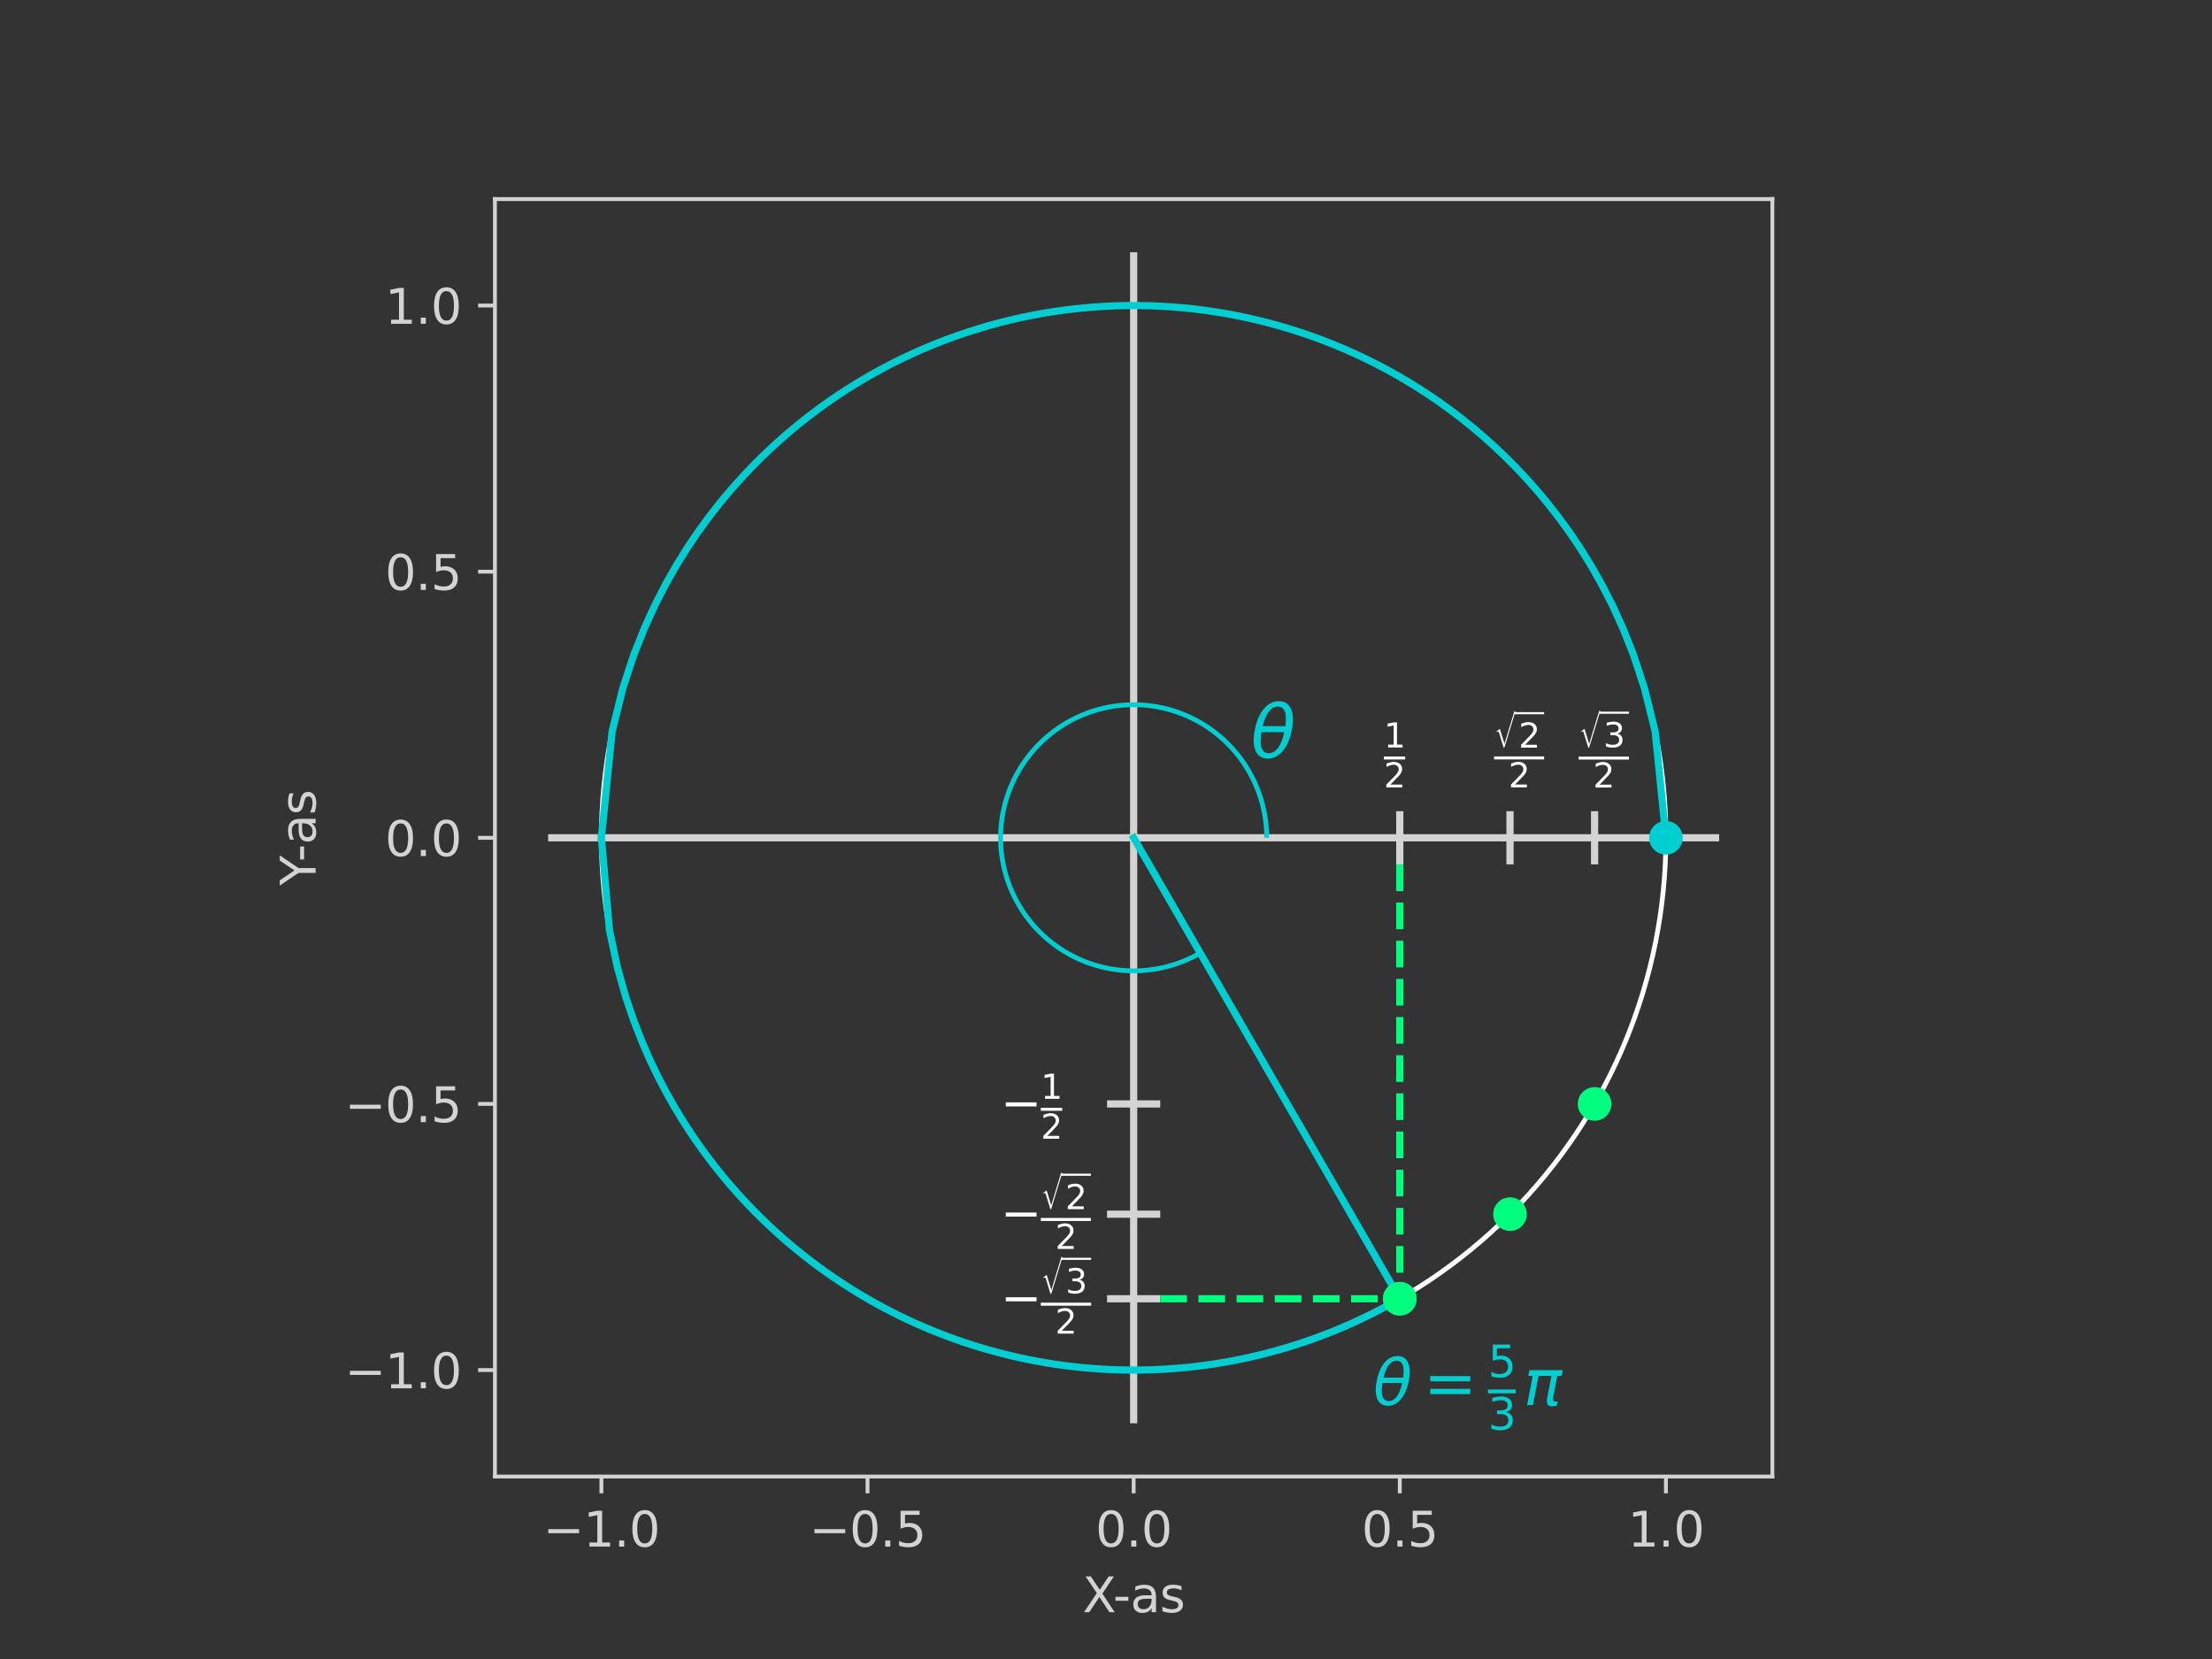 <?xml version="1.0" encoding="utf-8" standalone="no"?>
<!DOCTYPE svg PUBLIC "-//W3C//DTD SVG 1.1//EN"
  "http://www.w3.org/Graphics/SVG/1.1/DTD/svg11.dtd">
<svg xmlns:xlink="http://www.w3.org/1999/xlink" width="460.8pt" height="345.6pt" viewBox="0 0 460.8 345.6" xmlns="http://www.w3.org/2000/svg" version="1.1">
 <rect x="0" y="0" width="460.8" height="345.6" fill="#333333" stroke="none"/>
 <defs>
  <style type="text/css">*{stroke-linejoin: round; stroke-linecap: butt}</style>
 </defs>
 <g id="figure_1">
  <g id="patch_1">
   <path d="M 0 345.6 
L 460.8 345.6 
L 460.8 0 
L 0 0 
z
" style="fill: none"/>
  </g>
  <g id="axes_1">
   <g id="patch_2">
    <path d="M 103.104 307.584 
L 369.216 307.584 
L 369.216 41.472 
L 103.104 41.472 
z
" style="fill: none"/>
   </g>
   <g id="patch_3">
    <path d="M 236.16 285.408 
C 265.566 285.408 293.771 273.725 314.564 252.932 
C 335.357 232.139 347.04 203.934 347.04 174.528 
C 347.04 145.122 335.357 116.917 314.564 96.124 
C 293.771 75.331 265.566 63.648 236.16 63.648 
C 206.754 63.648 178.549 75.331 157.756 96.124 
C 136.963 116.917 125.28 145.122 125.28 174.528 
C 125.28 203.934 136.963 232.139 157.756 252.932 
C 178.549 273.725 206.754 285.408 236.16 285.408 
L 236.16 285.408 
z
" clip-path="url(#pafe002740f)" style="fill: none; stroke: #ffffff; stroke-linejoin: miter"/>
   </g>
   <g id="matplotlib.axis_1">
    <g id="xtick_1">
     <g id="line2d_1">
      <defs>
       <path id="mc34dafa0ce" d="M 0 0 
L 0 3.5 
" style="stroke: #d3d3d3; stroke-width: 0.8"/>
      </defs>
      <g>
       <use xlink:href="#mc34dafa0ce" x="125.28" y="307.584" style="fill: #d3d3d3; stroke: #d3d3d3; stroke-width: 0.8"/>
      </g>
     </g>
     <g id="text_1">
      <!-- −1.0 -->
      <g style="fill: #d3d3d3" transform="translate(113.139 322.182) scale(0.1 -0.1)">
       <defs>
        <path id="DejaVuSans-2212" d="M 678 2272 
L 4684 2272 
L 4684 1741 
L 678 1741 
L 678 2272 
z
" transform="scale(0.016)"/>
        <path id="DejaVuSans-31" d="M 794 531 
L 1825 531 
L 1825 4091 
L 703 3866 
L 703 4441 
L 1819 4666 
L 2450 4666 
L 2450 531 
L 3481 531 
L 3481 0 
L 794 0 
L 794 531 
z
" transform="scale(0.016)"/>
        <path id="DejaVuSans-2e" d="M 684 794 
L 1344 794 
L 1344 0 
L 684 0 
L 684 794 
z
" transform="scale(0.016)"/>
        <path id="DejaVuSans-30" d="M 2034 4250 
Q 1547 4250 1301 3770 
Q 1056 3291 1056 2328 
Q 1056 1369 1301 889 
Q 1547 409 2034 409 
Q 2525 409 2770 889 
Q 3016 1369 3016 2328 
Q 3016 3291 2770 3770 
Q 2525 4250 2034 4250 
z
M 2034 4750 
Q 2819 4750 3233 4129 
Q 3647 3509 3647 2328 
Q 3647 1150 3233 529 
Q 2819 -91 2034 -91 
Q 1250 -91 836 529 
Q 422 1150 422 2328 
Q 422 3509 836 4129 
Q 1250 4750 2034 4750 
z
" transform="scale(0.016)"/>
       </defs>
       <use xlink:href="#DejaVuSans-2212"/>
       <use xlink:href="#DejaVuSans-31" x="83.789"/>
       <use xlink:href="#DejaVuSans-2e" x="147.412"/>
       <use xlink:href="#DejaVuSans-30" x="179.199"/>
      </g>
     </g>
    </g>
    <g id="xtick_2">
     <g id="line2d_2">
      <g>
       <use xlink:href="#mc34dafa0ce" x="180.72" y="307.584" style="fill: #d3d3d3; stroke: #d3d3d3; stroke-width: 0.8"/>
      </g>
     </g>
     <g id="text_2">
      <!-- −0.5 -->
      <g style="fill: #d3d3d3" transform="translate(168.579 322.182) scale(0.1 -0.1)">
       <defs>
        <path id="DejaVuSans-35" d="M 691 4666 
L 3169 4666 
L 3169 4134 
L 1269 4134 
L 1269 2991 
Q 1406 3038 1543 3061 
Q 1681 3084 1819 3084 
Q 2600 3084 3056 2656 
Q 3513 2228 3513 1497 
Q 3513 744 3044 326 
Q 2575 -91 1722 -91 
Q 1428 -91 1123 -41 
Q 819 9 494 109 
L 494 744 
Q 775 591 1075 516 
Q 1375 441 1709 441 
Q 2250 441 2565 725 
Q 2881 1009 2881 1497 
Q 2881 1984 2565 2268 
Q 2250 2553 1709 2553 
Q 1456 2553 1204 2497 
Q 953 2441 691 2322 
L 691 4666 
z
" transform="scale(0.016)"/>
       </defs>
       <use xlink:href="#DejaVuSans-2212"/>
       <use xlink:href="#DejaVuSans-30" x="83.789"/>
       <use xlink:href="#DejaVuSans-2e" x="147.412"/>
       <use xlink:href="#DejaVuSans-35" x="179.199"/>
      </g>
     </g>
    </g>
    <g id="xtick_3">
     <g id="line2d_3">
      <g>
       <use xlink:href="#mc34dafa0ce" x="236.16" y="307.584" style="fill: #d3d3d3; stroke: #d3d3d3; stroke-width: 0.8"/>
      </g>
     </g>
     <g id="text_3">
      <!-- 0.0 -->
      <g style="fill: #d3d3d3" transform="translate(228.208 322.182) scale(0.1 -0.1)">
       <use xlink:href="#DejaVuSans-30"/>
       <use xlink:href="#DejaVuSans-2e" x="63.623"/>
       <use xlink:href="#DejaVuSans-30" x="95.41"/>
      </g>
     </g>
    </g>
    <g id="xtick_4">
     <g id="line2d_4">
      <g>
       <use xlink:href="#mc34dafa0ce" x="291.6" y="307.584" style="fill: #d3d3d3; stroke: #d3d3d3; stroke-width: 0.8"/>
      </g>
     </g>
     <g id="text_4">
      <!-- 0.5 -->
      <g style="fill: #d3d3d3" transform="translate(283.648 322.182) scale(0.1 -0.1)">
       <use xlink:href="#DejaVuSans-30"/>
       <use xlink:href="#DejaVuSans-2e" x="63.623"/>
       <use xlink:href="#DejaVuSans-35" x="95.41"/>
      </g>
     </g>
    </g>
    <g id="xtick_5">
     <g id="line2d_5">
      <g>
       <use xlink:href="#mc34dafa0ce" x="347.04" y="307.584" style="fill: #d3d3d3; stroke: #d3d3d3; stroke-width: 0.8"/>
      </g>
     </g>
     <g id="text_5">
      <!-- 1.0 -->
      <g style="fill: #d3d3d3" transform="translate(339.088 322.182) scale(0.1 -0.1)">
       <use xlink:href="#DejaVuSans-31"/>
       <use xlink:href="#DejaVuSans-2e" x="63.623"/>
       <use xlink:href="#DejaVuSans-30" x="95.41"/>
      </g>
     </g>
    </g>
    <g id="text_6">
     <!-- X-as -->
     <g style="fill: #d3d3d3" transform="translate(225.512 335.861) scale(0.1 -0.1)">
      <defs>
       <path id="DejaVuSans-58" d="M 403 4666 
L 1081 4666 
L 2241 2931 
L 3406 4666 
L 4084 4666 
L 2584 2425 
L 4184 0 
L 3506 0 
L 2194 1984 
L 872 0 
L 191 0 
L 1856 2491 
L 403 4666 
z
" transform="scale(0.016)"/>
       <path id="DejaVuSans-2d" d="M 313 2009 
L 1997 2009 
L 1997 1497 
L 313 1497 
L 313 2009 
z
" transform="scale(0.016)"/>
       <path id="DejaVuSans-61" d="M 2194 1759 
Q 1497 1759 1228 1600 
Q 959 1441 959 1056 
Q 959 750 1161 570 
Q 1363 391 1709 391 
Q 2188 391 2477 730 
Q 2766 1069 2766 1631 
L 2766 1759 
L 2194 1759 
z
M 3341 1997 
L 3341 0 
L 2766 0 
L 2766 531 
Q 2569 213 2275 61 
Q 1981 -91 1556 -91 
Q 1019 -91 701 211 
Q 384 513 384 1019 
Q 384 1609 779 1909 
Q 1175 2209 1959 2209 
L 2766 2209 
L 2766 2266 
Q 2766 2663 2505 2880 
Q 2244 3097 1772 3097 
Q 1472 3097 1187 3025 
Q 903 2953 641 2809 
L 641 3341 
Q 956 3463 1253 3523 
Q 1550 3584 1831 3584 
Q 2591 3584 2966 3190 
Q 3341 2797 3341 1997 
z
" transform="scale(0.016)"/>
       <path id="DejaVuSans-73" d="M 2834 3397 
L 2834 2853 
Q 2591 2978 2328 3040 
Q 2066 3103 1784 3103 
Q 1356 3103 1142 2972 
Q 928 2841 928 2578 
Q 928 2378 1081 2264 
Q 1234 2150 1697 2047 
L 1894 2003 
Q 2506 1872 2764 1633 
Q 3022 1394 3022 966 
Q 3022 478 2636 193 
Q 2250 -91 1575 -91 
Q 1294 -91 989 -36 
Q 684 19 347 128 
L 347 722 
Q 666 556 975 473 
Q 1284 391 1588 391 
Q 1994 391 2212 530 
Q 2431 669 2431 922 
Q 2431 1156 2273 1281 
Q 2116 1406 1581 1522 
L 1381 1569 
Q 847 1681 609 1914 
Q 372 2147 372 2553 
Q 372 3047 722 3315 
Q 1072 3584 1716 3584 
Q 2034 3584 2315 3537 
Q 2597 3491 2834 3397 
z
" transform="scale(0.016)"/>
      </defs>
      <use xlink:href="#DejaVuSans-58"/>
      <use xlink:href="#DejaVuSans-2d" x="63.506"/>
      <use xlink:href="#DejaVuSans-61" x="99.59"/>
      <use xlink:href="#DejaVuSans-73" x="160.869"/>
     </g>
    </g>
   </g>
   <g id="matplotlib.axis_2">
    <g id="ytick_1">
     <g id="line2d_6">
      <defs>
       <path id="m05972ab8ec" d="M 0 0 
L -3.5 0 
" style="stroke: #d3d3d3; stroke-width: 0.8"/>
      </defs>
      <g>
       <use xlink:href="#m05972ab8ec" x="103.104" y="285.408" style="fill: #d3d3d3; stroke: #d3d3d3; stroke-width: 0.8"/>
      </g>
     </g>
     <g id="text_7">
      <!-- −1.0 -->
      <g style="fill: #d3d3d3" transform="translate(71.821 289.207) scale(0.1 -0.1)">
       <use xlink:href="#DejaVuSans-2212"/>
       <use xlink:href="#DejaVuSans-31" x="83.789"/>
       <use xlink:href="#DejaVuSans-2e" x="147.412"/>
       <use xlink:href="#DejaVuSans-30" x="179.199"/>
      </g>
     </g>
    </g>
    <g id="ytick_2">
     <g id="line2d_7">
      <g>
       <use xlink:href="#m05972ab8ec" x="103.104" y="229.968" style="fill: #d3d3d3; stroke: #d3d3d3; stroke-width: 0.8"/>
      </g>
     </g>
     <g id="text_8">
      <!-- −0.5 -->
      <g style="fill: #d3d3d3" transform="translate(71.821 233.767) scale(0.1 -0.1)">
       <use xlink:href="#DejaVuSans-2212"/>
       <use xlink:href="#DejaVuSans-30" x="83.789"/>
       <use xlink:href="#DejaVuSans-2e" x="147.412"/>
       <use xlink:href="#DejaVuSans-35" x="179.199"/>
      </g>
     </g>
    </g>
    <g id="ytick_3">
     <g id="line2d_8">
      <g>
       <use xlink:href="#m05972ab8ec" x="103.104" y="174.528" style="fill: #d3d3d3; stroke: #d3d3d3; stroke-width: 0.8"/>
      </g>
     </g>
     <g id="text_9">
      <!-- 0.0 -->
      <g style="fill: #d3d3d3" transform="translate(80.201 178.327) scale(0.1 -0.1)">
       <use xlink:href="#DejaVuSans-30"/>
       <use xlink:href="#DejaVuSans-2e" x="63.623"/>
       <use xlink:href="#DejaVuSans-30" x="95.41"/>
      </g>
     </g>
    </g>
    <g id="ytick_4">
     <g id="line2d_9">
      <g>
       <use xlink:href="#m05972ab8ec" x="103.104" y="119.088" style="fill: #d3d3d3; stroke: #d3d3d3; stroke-width: 0.8"/>
      </g>
     </g>
     <g id="text_10">
      <!-- 0.5 -->
      <g style="fill: #d3d3d3" transform="translate(80.201 122.887) scale(0.1 -0.1)">
       <use xlink:href="#DejaVuSans-30"/>
       <use xlink:href="#DejaVuSans-2e" x="63.623"/>
       <use xlink:href="#DejaVuSans-35" x="95.41"/>
      </g>
     </g>
    </g>
    <g id="ytick_5">
     <g id="line2d_10">
      <g>
       <use xlink:href="#m05972ab8ec" x="103.104" y="63.648" style="fill: #d3d3d3; stroke: #d3d3d3; stroke-width: 0.8"/>
      </g>
     </g>
     <g id="text_11">
      <!-- 1.0 -->
      <g style="fill: #d3d3d3" transform="translate(80.201 67.447) scale(0.1 -0.1)">
       <use xlink:href="#DejaVuSans-31"/>
       <use xlink:href="#DejaVuSans-2e" x="63.623"/>
       <use xlink:href="#DejaVuSans-30" x="95.41"/>
      </g>
     </g>
    </g>
    <g id="text_12">
     <!-- Y-as -->
     <g style="fill: #d3d3d3" transform="translate(65.742 184.461) rotate(-90) scale(0.1 -0.1)">
      <defs>
       <path id="DejaVuSans-59" d="M -13 4666 
L 666 4666 
L 1959 2747 
L 3244 4666 
L 3922 4666 
L 2272 2222 
L 2272 0 
L 1638 0 
L 1638 2222 
L -13 4666 
z
" transform="scale(0.016)"/>
      </defs>
      <use xlink:href="#DejaVuSans-59"/>
      <use xlink:href="#DejaVuSans-2d" x="49.209"/>
      <use xlink:href="#DejaVuSans-61" x="85.293"/>
      <use xlink:href="#DejaVuSans-73" x="146.572"/>
     </g>
    </g>
   </g>
   <g id="LineCollection_1">
    <path d="M 236.16 296.496 
L 236.16 52.56 
" clip-path="url(#pafe002740f)" style="fill: none; stroke: #d3d3d3; stroke-width: 1.5"/>
   </g>
   <g id="LineCollection_2">
    <path d="M 114.192 174.528 
L 358.128 174.528 
" clip-path="url(#pafe002740f)" style="fill: none; stroke: #d3d3d3; stroke-width: 1.5"/>
   </g>
   <g id="line2d_11">
    <path d="M 347.04 174.528 
L 344.8 152.353 
L 342.56 143.328 
L 340.32 136.514 
L 338.08 130.862 
L 335.84 125.966 
L 333.6 121.615 
L 331.36 117.683 
L 329.12 114.089 
L 326.88 110.776 
L 324.64 107.702 
L 322.4 104.836 
L 320.16 102.151 
L 317.92 99.63 
L 315.68 97.256 
L 313.44 95.016 
L 311.2 92.899 
L 308.96 90.895 
L 306.72 88.996 
L 304.48 87.197 
L 302.24 85.49 
L 300 83.87 
L 297.76 82.334 
L 295.52 80.876 
L 293.28 79.493 
L 291.04 78.182 
L 288.8 76.94 
L 286.56 75.765 
L 284.32 74.653 
L 282.08 73.604 
L 279.84 72.614 
L 277.6 71.683 
L 275.36 70.809 
L 273.12 69.989 
L 270.88 69.224 
L 268.64 68.512 
L 266.4 67.851 
L 264.16 67.242 
L 261.92 66.682 
L 259.68 66.171 
L 257.44 65.709 
L 255.2 65.295 
L 252.96 64.928 
L 250.72 64.608 
L 248.48 64.335 
L 246.24 64.107 
L 244 63.926 
L 241.76 63.79 
L 239.52 63.699 
L 237.28 63.654 
L 235.04 63.654 
L 232.8 63.699 
L 230.56 63.79 
L 228.32 63.926 
L 226.08 64.107 
L 223.84 64.335 
L 221.6 64.608 
L 219.36 64.928 
L 217.12 65.295 
L 214.88 65.709 
L 212.64 66.171 
L 210.4 66.682 
L 208.16 67.242 
L 205.92 67.851 
L 203.68 68.512 
L 201.44 69.224 
L 199.2 69.989 
L 196.96 70.809 
L 194.72 71.683 
L 192.48 72.614 
L 190.24 73.604 
L 188 74.653 
L 185.76 75.765 
L 183.52 76.94 
L 181.28 78.182 
L 179.04 79.493 
L 176.8 80.876 
L 174.56 82.334 
L 172.32 83.87 
L 170.08 85.49 
L 167.84 87.197 
L 165.6 88.996 
L 163.36 90.895 
L 161.12 92.899 
L 158.88 95.016 
L 156.64 97.256 
L 154.4 99.63 
L 152.16 102.151 
L 149.92 104.836 
L 147.68 107.702 
L 145.44 110.776 
L 143.2 114.089 
L 140.96 117.683 
L 138.72 121.615 
L 136.48 125.966 
L 134.24 130.862 
L 132 136.514 
L 129.76 143.328 
L 127.52 152.353 
L 125.28 174.528 
" clip-path="url(#pafe002740f)" style="fill: none; stroke: #00ced1; stroke-width: 1.5; stroke-linecap: square"/>
   </g>
   <g id="line2d_12">
    <path d="M 125.28 174.528 
L 126.96 193.756 
L 128.64 201.617 
L 130.32 207.577 
L 132 212.542 
L 133.68 216.863 
L 135.36 220.72 
L 137.04 224.223 
L 138.72 227.441 
L 140.4 230.424 
L 142.08 233.208 
L 143.76 235.819 
L 145.44 238.28 
L 147.12 240.606 
L 148.8 242.811 
L 150.48 244.908 
L 152.16 246.905 
L 153.84 248.81 
L 155.52 250.63 
L 157.2 252.372 
L 158.88 254.04 
L 160.56 255.639 
L 162.24 257.173 
L 163.92 258.646 
L 165.6 260.06 
L 167.28 261.418 
L 168.96 262.724 
L 170.64 263.979 
L 172.32 265.186 
L 174 266.346 
L 175.68 267.461 
L 177.36 268.533 
L 179.04 269.563 
L 180.72 270.553 
L 182.4 271.503 
L 184.08 272.416 
L 185.76 273.291 
L 187.44 274.131 
L 189.12 274.935 
L 190.8 275.705 
L 192.48 276.442 
L 194.16 277.146 
L 195.84 277.817 
L 197.52 278.457 
L 199.2 279.067 
L 200.88 279.646 
L 202.56 280.195 
L 204.24 280.714 
L 205.92 281.205 
L 207.6 281.667 
L 209.28 282.1 
L 210.96 282.506 
L 212.64 282.885 
L 214.32 283.236 
L 216 283.56 
L 217.68 283.857 
L 219.36 284.128 
L 221.04 284.372 
L 222.72 284.59 
L 224.4 284.783 
L 226.08 284.949 
L 227.76 285.089 
L 229.44 285.204 
L 231.12 285.293 
L 232.8 285.357 
L 234.48 285.395 
L 236.16 285.408 
L 237.84 285.395 
L 239.52 285.357 
L 241.2 285.293 
L 242.88 285.204 
L 244.56 285.089 
L 246.24 284.949 
L 247.92 284.783 
L 249.6 284.59 
L 251.28 284.372 
L 252.96 284.128 
L 254.64 283.857 
L 256.32 283.56 
L 258 283.236 
L 259.68 282.885 
L 261.36 282.506 
L 263.04 282.1 
L 264.72 281.667 
L 266.4 281.205 
L 268.08 280.714 
L 269.76 280.195 
L 271.44 279.646 
L 273.12 279.067 
L 274.8 278.457 
L 276.48 277.817 
L 278.16 277.146 
L 279.84 276.442 
L 281.52 275.705 
L 283.2 274.935 
L 284.88 274.131 
L 286.56 273.291 
L 288.24 272.416 
L 289.92 271.503 
L 291.6 270.553 
" clip-path="url(#pafe002740f)" style="fill: none; stroke: #00ced1; stroke-width: 1.5; stroke-linecap: square"/>
   </g>
   <g id="LineCollection_3">
    <path d="M 230.616 270.553 
L 241.704 270.553 
" clip-path="url(#pafe002740f)" style="fill: none; stroke: #d3d3d3; stroke-width: 1.5"/>
    <path d="M 230.616 252.932 
L 241.704 252.932 
" clip-path="url(#pafe002740f)" style="fill: none; stroke: #d3d3d3; stroke-width: 1.5"/>
    <path d="M 230.616 229.968 
L 241.704 229.968 
" clip-path="url(#pafe002740f)" style="fill: none; stroke: #d3d3d3; stroke-width: 1.5"/>
   </g>
   <g id="LineCollection_4">
    <path d="M 291.6 180.072 
L 291.6 168.984 
" clip-path="url(#pafe002740f)" style="fill: none; stroke: #d3d3d3; stroke-width: 1.5"/>
    <path d="M 314.564 180.072 
L 314.564 168.984 
" clip-path="url(#pafe002740f)" style="fill: none; stroke: #d3d3d3; stroke-width: 1.5"/>
    <path d="M 332.185 180.072 
L 332.185 168.984 
" clip-path="url(#pafe002740f)" style="fill: none; stroke: #d3d3d3; stroke-width: 1.5"/>
   </g>
   <g id="line2d_13">
    <path d="M 236.16 174.528 
L 291.6 270.553 
" clip-path="url(#pafe002740f)" style="fill: none; stroke: #00ced1; stroke-width: 1.5; stroke-linecap: square"/>
   </g>
   <g id="LineCollection_5">
    <path d="M 241.704 270.553 
L 291.6 270.553 
" clip-path="url(#pafe002740f)" style="fill: none; stroke-dasharray: 5.55,2.4; stroke-dashoffset: 0; stroke: #00ff7f; stroke-width: 1.5"/>
   </g>
   <g id="LineCollection_6">
    <path d="M 291.6 180.072 
L 291.6 270.553 
" clip-path="url(#pafe002740f)" style="fill: none; stroke-dasharray: 5.55,2.4; stroke-dashoffset: 0; stroke: #00ff7f; stroke-width: 1.5"/>
   </g>
   <g id="patch_4">
    <path d="M 103.104 307.584 
L 103.104 41.472 
" style="fill: none; stroke: #d3d3d3; stroke-width: 0.8; stroke-linejoin: miter; stroke-linecap: square"/>
   </g>
   <g id="patch_5">
    <path d="M 369.216 307.584 
L 369.216 41.472 
" style="fill: none; stroke: #d3d3d3; stroke-width: 0.8; stroke-linejoin: miter; stroke-linecap: square"/>
   </g>
   <g id="patch_6">
    <path d="M 103.104 307.584 
L 369.216 307.584 
" style="fill: none; stroke: #d3d3d3; stroke-width: 0.8; stroke-linejoin: miter; stroke-linecap: square"/>
   </g>
   <g id="patch_7">
    <path d="M 103.104 41.472 
L 369.216 41.472 
" style="fill: none; stroke: #d3d3d3; stroke-width: 0.8; stroke-linejoin: miter; stroke-linecap: square"/>
   </g>
   <g id="text_13">
    <!-- $\frac{1}{2}$ -->
    <g style="fill: #ffffff" transform="translate(288.274 160.114) scale(0.1 -0.1)">
     <defs>
      <path id="DejaVuSans-32" d="M 1228 531 
L 3431 531 
L 3431 0 
L 469 0 
L 469 531 
Q 828 903 1448 1529 
Q 2069 2156 2228 2338 
Q 2531 2678 2651 2914 
Q 2772 3150 2772 3378 
Q 2772 3750 2511 3984 
Q 2250 4219 1831 4219 
Q 1534 4219 1204 4116 
Q 875 4013 500 3803 
L 500 4441 
Q 881 4594 1212 4672 
Q 1544 4750 1819 4750 
Q 2544 4750 2975 4387 
Q 3406 4025 3406 3419 
Q 3406 3131 3298 2873 
Q 3191 2616 2906 2266 
Q 2828 2175 2409 1742 
Q 1991 1309 1228 531 
z
" transform="scale(0.016)"/>
     </defs>
     <use xlink:href="#DejaVuSans-31" transform="translate(0 43.966) scale(0.7)"/>
     <use xlink:href="#DejaVuSans-32" transform="translate(0 -39.237) scale(0.7)"/>
     <path d="M 0 18.966 
L 0 25.216 
L 44.536 25.216 
L 44.536 18.966 
L 0 18.966 
z
"/>
    </g>
   </g>
   <g id="text_14">
    <!-- $- \frac{\sqrt{3}}{2}$ -->
    <g style="fill: #ffffff" transform="translate(208.44 273.879) scale(0.1 -0.1)">
     <defs>
      <path id="STIXSizeOneSym-Regular-221a" d="M 6970 9933 
L 3373 -1888 
L 3104 -1888 
L 1626 2918 
Q 1555 3149 1465 3251 
Q 1376 3354 1229 3354 
Q 1011 3354 794 3181 
L 717 3309 
L 1766 4115 
L 1926 4115 
L 3379 -602 
L 3405 -602 
L 6605 9933 
L 6970 9933 
z
" transform="scale(0.016)"/>
      <path id="DejaVuSans-33" d="M 2597 2516 
Q 3050 2419 3304 2112 
Q 3559 1806 3559 1356 
Q 3559 666 3084 287 
Q 2609 -91 1734 -91 
Q 1441 -91 1130 -33 
Q 819 25 488 141 
L 488 750 
Q 750 597 1062 519 
Q 1375 441 1716 441 
Q 2309 441 2620 675 
Q 2931 909 2931 1356 
Q 2931 1769 2642 2001 
Q 2353 2234 1838 2234 
L 1294 2234 
L 1294 2753 
L 1863 2753 
Q 2328 2753 2575 2939 
Q 2822 3125 2822 3475 
Q 2822 3834 2567 4026 
Q 2313 4219 1838 4219 
Q 1578 4219 1281 4162 
Q 984 4106 628 3988 
L 628 4550 
Q 988 4650 1302 4700 
Q 1616 4750 1894 4750 
Q 2613 4750 3031 4423 
Q 3450 4097 3450 3541 
Q 3450 3153 3228 2886 
Q 3006 2619 2597 2516 
z
" transform="scale(0.016)"/>
     </defs>
     <use xlink:href="#DejaVuSans-2212" transform="translate(0 0.016)"/>
     <use xlink:href="#STIXSizeOneSym-Regular-221a" transform="translate(83.789 55.789) scale(0.405)"/>
     <use xlink:href="#DejaVuSans-33" transform="translate(135.361 44.672) scale(0.7)"/>
     <use xlink:href="#DejaVuSans-32" transform="translate(113.789 -39.391) scale(0.7)"/>
     <path d="M 126.611 114.25 
L 126.611 118.625 
L 188.647 118.625 
L 188.647 114.25 
L 126.611 114.25 
z
"/>
     <path d="M 83.789 18.812 
L 83.789 25.062 
L 188.647 25.062 
L 188.647 18.812 
L 83.789 18.812 
z
"/>
    </g>
   </g>
   <g id="text_15">
    <!-- $\frac{\sqrt{2}}{2}$ -->
    <g style="fill: #ffffff" transform="translate(311.238 160.114) scale(0.1 -0.1)">
     <use xlink:href="#STIXSizeOneSym-Regular-221a" transform="translate(0 55.872) scale(0.4)"/>
     <use xlink:href="#DejaVuSans-32" transform="translate(51.017 43.672) scale(0.7)"/>
     <use xlink:href="#DejaVuSans-32" transform="translate(30 -39.1) scale(0.7)"/>
     <path d="M 42.267 113.25 
L 42.267 117.625 
L 104.303 117.625 
L 104.303 113.25 
L 42.267 113.25 
z
"/>
     <path d="M 0 19.103 
L 0 25.353 
L 104.303 25.353 
L 104.303 19.103 
L 0 19.103 
z
"/>
    </g>
   </g>
   <g id="text_16">
    <!-- $- \frac{\sqrt{2}}{2}$ -->
    <g style="fill: #ffffff" transform="translate(208.44 256.258) scale(0.1 -0.1)">
     <use xlink:href="#DejaVuSans-2212" transform="translate(0 0.306)"/>
     <use xlink:href="#STIXSizeOneSym-Regular-221a" transform="translate(83.789 55.872) scale(0.4)"/>
     <use xlink:href="#DejaVuSans-32" transform="translate(134.806 43.672) scale(0.7)"/>
     <use xlink:href="#DejaVuSans-32" transform="translate(113.789 -39.1) scale(0.7)"/>
     <path d="M 126.056 113.25 
L 126.056 117.625 
L 188.092 117.625 
L 188.092 113.25 
L 126.056 113.25 
z
"/>
     <path d="M 83.789 19.103 
L 83.789 25.353 
L 188.092 25.353 
L 188.092 19.103 
L 83.789 19.103 
z
"/>
    </g>
   </g>
   <g id="text_17">
    <!-- $\frac{\sqrt{3}}{2}$ -->
    <g style="fill: #ffffff" transform="translate(328.858 160.114) scale(0.1 -0.1)">
     <use xlink:href="#STIXSizeOneSym-Regular-221a" transform="translate(0 55.789) scale(0.405)"/>
     <use xlink:href="#DejaVuSans-33" transform="translate(51.572 44.672) scale(0.7)"/>
     <use xlink:href="#DejaVuSans-32" transform="translate(30 -39.391) scale(0.7)"/>
     <path d="M 42.822 114.25 
L 42.822 118.625 
L 104.858 118.625 
L 104.858 114.25 
L 42.822 114.25 
z
"/>
     <path d="M 0 18.812 
L 0 25.062 
L 104.858 25.062 
L 104.858 18.812 
L 0 18.812 
z
"/>
    </g>
   </g>
   <g id="text_18">
    <!-- $- \frac{1}{2}$ -->
    <g style="fill: #ffffff" transform="translate(208.44 233.294) scale(0.1 -0.1)">
     <use xlink:href="#DejaVuSans-2212" transform="translate(0 0.169)"/>
     <use xlink:href="#DejaVuSans-31" transform="translate(83.789 43.966) scale(0.7)"/>
     <use xlink:href="#DejaVuSans-32" transform="translate(83.789 -39.237) scale(0.7)"/>
     <path d="M 83.789 18.966 
L 83.789 25.216 
L 128.325 25.216 
L 128.325 18.966 
L 83.789 18.966 
z
"/>
    </g>
   </g>
   <g id="text_19">
    <!-- $\theta = \frac{5}{3} \pi$ -->
    <g style="fill: #00ced1" transform="translate(286.056 292.729) scale(0.13 -0.13)">
     <defs>
      <path id="DejaVuSans-Oblique-3b8" d="M 2913 2219 
L 925 2219 
Q 791 1284 928 888 
Q 1100 400 1566 400 
Q 2034 400 2391 891 
Q 2703 1322 2913 2219 
z
M 3009 2750 
Q 3094 3638 2984 3950 
Q 2813 4444 2353 4444 
Q 1875 4444 1525 3956 
Q 1250 3563 1034 2750 
L 3009 2750 
z
M 2444 4913 
Q 3194 4913 3494 4250 
Q 3794 3591 3566 2422 
Q 3341 1256 2781 594 
Q 2225 -72 1475 -72 
Q 722 -72 425 594 
Q 128 1256 353 2422 
Q 581 3591 1134 4250 
Q 1691 4913 2444 4913 
z
" transform="scale(0.016)"/>
      <path id="DejaVuSans-3d" d="M 678 2906 
L 4684 2906 
L 4684 2381 
L 678 2381 
L 678 2906 
z
M 678 1631 
L 4684 1631 
L 4684 1100 
L 678 1100 
L 678 1631 
z
" transform="scale(0.016)"/>
      <path id="DejaVuSans-Oblique-3c0" d="M 584 3500 
L 3938 3500 
L 3825 2925 
L 3384 2925 
L 2966 775 
Q 2922 550 2981 450 
Q 3038 353 3209 353 
Q 3256 353 3325 363 
Q 3397 369 3419 372 
L 3338 -44 
Q 3222 -84 3103 -103 
Q 2981 -122 2866 -122 
Q 2491 -122 2388 81 
Q 2284 288 2391 838 
L 2797 2925 
L 1506 2925 
L 938 0 
L 350 0 
L 919 2925 
L 472 2925 
L 584 3500 
z
" transform="scale(0.016)"/>
     </defs>
     <use xlink:href="#DejaVuSans-Oblique-3b8" transform="translate(0 0.173)"/>
     <use xlink:href="#DejaVuSans-3d" transform="translate(80.664 0.173)"/>
     <use xlink:href="#DejaVuSans-35" transform="translate(183.936 44.966) scale(0.7)"/>
     <use xlink:href="#DejaVuSans-33" transform="translate(183.936 -39.233) scale(0.7)"/>
     <use xlink:href="#DejaVuSans-Oblique-3c0" transform="translate(240.972 0.173)"/>
     <path d="M 183.936 18.97 
L 183.936 25.22 
L 228.472 25.22 
L 228.472 18.97 
L 183.936 18.97 
z
"/>
    </g>
   </g>
   <g id="text_20">
    <!-- $\theta$ -->
    <g style="fill: #00ced1" transform="translate(260.554 157.896) scale(0.15 -0.15)">
     <use xlink:href="#DejaVuSans-Oblique-3b8" transform="translate(0 0.234)"/>
    </g>
   </g>
   <g id="PathCollection_1">
    <defs>
     <path id="mddc5b4c1fc" d="M 0 3 
C 0.796 3 1.559 2.684 2.121 2.121 
C 2.684 1.559 3 0.796 3 0 
C 3 -0.796 2.684 -1.559 2.121 -2.121 
C 1.559 -2.684 0.796 -3 0 -3 
C -0.796 -3 -1.559 -2.684 -2.121 -2.121 
C -2.684 -1.559 -3 -0.796 -3 0 
C -3 0.796 -2.684 1.559 -2.121 2.121 
C -1.559 2.684 -0.796 3 0 3 
z
" style="stroke: #00ced1"/>
    </defs>
    <g clip-path="url(#pafe002740f)">
     <use xlink:href="#mddc5b4c1fc" x="347.04" y="174.528" style="fill: #00ced1; stroke: #00ced1"/>
     <use xlink:href="#mddc5b4c1fc" x="291.6" y="270.553" style="fill: #00ced1; stroke: #00ced1"/>
    </g>
   </g>
   <g id="PathCollection_2">
    <defs>
     <path id="m1876af7918" d="M 0 3 
C 0.796 3 1.559 2.684 2.121 2.121 
C 2.684 1.559 3 0.796 3 0 
C 3 -0.796 2.684 -1.559 2.121 -2.121 
C 1.559 -2.684 0.796 -3 0 -3 
C -0.796 -3 -1.559 -2.684 -2.121 -2.121 
C -2.684 -1.559 -3 -0.796 -3 0 
C -3 0.796 -2.684 1.559 -2.121 2.121 
C -1.559 2.684 -0.796 3 0 3 
z
" style="stroke: #00ff7f"/>
    </defs>
    <g clip-path="url(#pafe002740f)">
     <use xlink:href="#m1876af7918" x="291.6" y="270.553" style="fill: #00ff7f; stroke: #00ff7f"/>
     <use xlink:href="#m1876af7918" x="314.564" y="252.932" style="fill: #00ff7f; stroke: #00ff7f"/>
     <use xlink:href="#m1876af7918" x="332.185" y="229.968" style="fill: #00ff7f; stroke: #00ff7f"/>
    </g>
   </g>
   <g id="patch_8">
    <path d="M 263.88 174.528 
C 263.88 171.497 263.383 168.487 262.409 165.618 
C 261.435 162.748 259.997 160.057 258.152 157.653 
C 256.307 155.249 254.08 153.163 251.56 151.48 
C 249.041 149.796 246.262 148.537 243.334 147.753 
C 240.407 146.968 237.371 146.669 234.347 146.867 
C 231.323 147.066 228.352 147.758 225.552 148.918 
C 222.752 150.078 220.161 151.689 217.883 153.687 
C 215.604 155.685 213.669 158.043 212.154 160.668 
C 210.639 163.293 209.564 166.148 208.973 169.12 
C 208.381 172.092 208.282 175.142 208.677 178.146 
C 209.073 181.151 209.958 184.07 211.299 186.788 
C 212.639 189.506 214.416 191.986 216.559 194.129 
C 218.702 196.272 221.182 198.049 223.9 199.389 
C 226.618 200.73 229.537 201.615 232.542 202.011 
C 235.546 202.406 238.596 202.307 241.568 201.715 
C 244.54 201.124 247.395 200.049 250.02 198.534 
" clip-path="url(#pafe002740f)" style="fill: none; stroke: #00ced1; stroke-linejoin: miter"/>
   </g>
  </g>
 </g>
 <defs>
  <clipPath id="pafe002740f">
   <rect x="103.104" y="41.472" width="266.112" height="266.112"/>
  </clipPath>
 </defs>
</svg>
